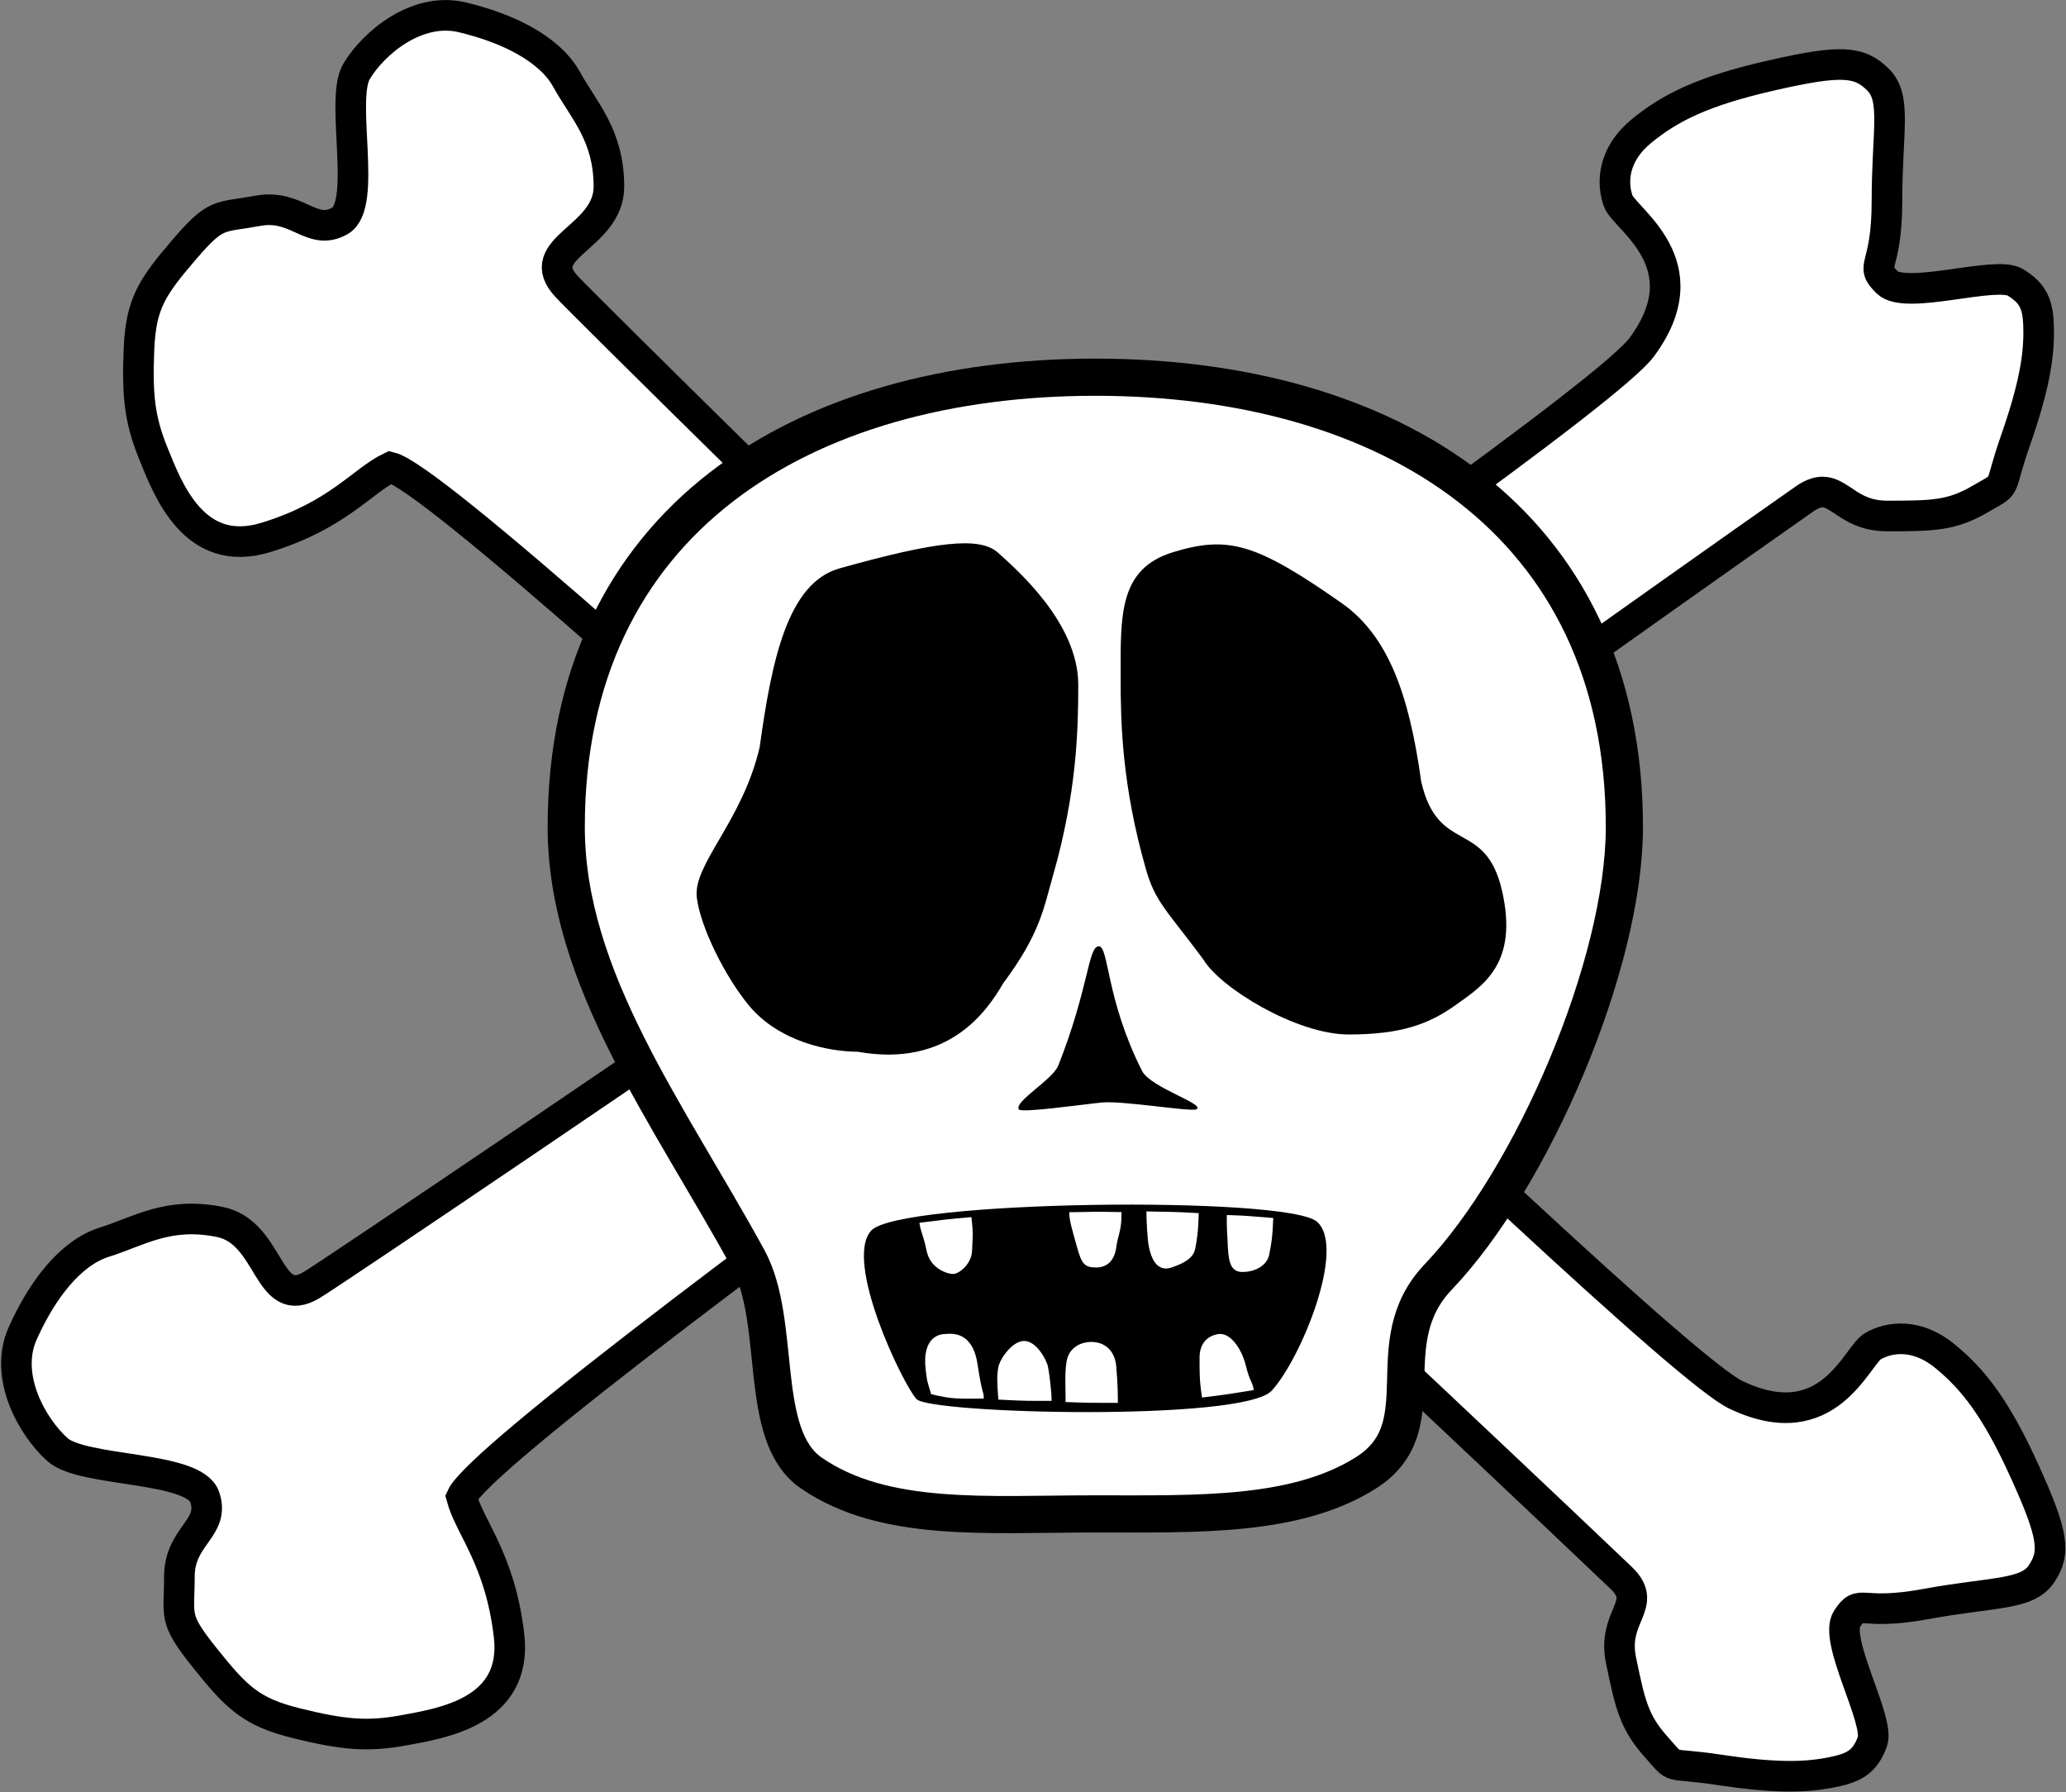 <?xml version="1.0" encoding="UTF-8"?>
<svg width="1890px" height="1639px" viewBox="0 0 1890 1639" version="1.1" xmlns="http://www.w3.org/2000/svg" xmlns:xlink="http://www.w3.org/1999/xlink">
    <rect x="0" y="0" width="1890" height="1639" fill="#808080" stroke="none"/>
    <!-- Generator: Sketch 56.3 (81716) - https://sketch.com -->
    <title>Skull</title>
    <desc>Created with Sketch.</desc>
    <defs>
        <linearGradient x1="6.707%" y1="31.353%" x2="79.076%" y2="75.604%" id="linearGradient-1">
            <stop stop-color="#FFFFFF" offset="0%"></stop>
            <stop stop-color="#FFFFFF" offset="100%"></stop>
        </linearGradient>
    </defs>
    <g id="Page-1" stroke="none" stroke-width="1" fill="none" fill-rule="evenodd">
        <g id="Artboard" transform="translate(-684, -349)">
            <g id="Skull" transform="translate(699, 137)">
                <path d="M363.267,529.735 C419.866,605.989 1537.531,1361.265 1579.207,1386.896 C1620.882,1412.527 1616.582,1339.271 1663.895,1329.632 C1711.207,1319.992 1738.238,1338.351 1769.532,1348.119 C1800.826,1357.886 1826.781,1392.414 1844.294,1431.642 C1861.806,1470.87 1835.542,1517.208 1812.321,1537.948 C1789.101,1558.687 1687.466,1552.555 1677.712,1581.234 C1667.959,1609.913 1700.89,1616.659 1700.89,1653.829 C1700.89,1690.999 1707.003,1691.589 1677.712,1728.228 C1648.422,1764.866 1635.224,1777.9 1593.47,1788.197 C1551.716,1798.494 1529.042,1800.819 1495.18,1794.508 C1461.318,1788.197 1391.209,1777.83 1399.317,1707.961 C1407.424,1638.092 1435.086,1609.694 1442.815,1581.234 C1410.958,1510.853 243.226,688.304 213.948,668.161 C184.671,648.018 181.273,683.943 138.621,683.943 C95.969,683.943 79.328,683.53 53.041,668.161 C26.755,652.793 38.135,663.363 21.395,615.406 C4.655,567.449 0,540.048 0,516.208 C0,492.368 3.331,481.18 21.395,470.216 C39.459,459.252 121.543,487.002 138.621,470.216 C155.699,453.43 138.787,459.586 138.787,395.783 C138.787,331.981 129.725,302.024 146.895,284.895 C164.064,267.766 180.793,266.545 243.812,280.838 C306.831,295.131 336.903,310.269 363.267,331.79 C389.63,353.311 390.639,379.174 384.661,395.818 C378.683,412.462 306.667,453.481 363.267,529.735 Z" id="Path-93" stroke="#000000" stroke-width="28" fill="#FFFFFF" transform="translate(925, 1034.5) scale(-1, 1) translate(-925, -1034.5) "></path>
                <path d="M419.726,537.103 C475.912,612.74 1577.73,1367.879 1618.789,1393.545 C1659.848,1419.212 1654.89,1347.084 1701.107,1338.106 C1747.323,1329.128 1773.971,1347.482 1804.706,1357.428 C1835.44,1367.374 1861.2,1401.626 1878.744,1440.413 C1896.288,1479.2 1871.051,1524.513 1848.532,1544.672 C1826.013,1564.83 1726.457,1557.708 1717.202,1585.822 C1707.947,1613.937 1740.253,1620.927 1740.633,1657.502 C1741.013,1694.076 1747.003,1694.722 1718.704,1730.459 C1690.405,1766.197 1677.619,1778.88 1636.85,1788.565 C1596.081,1798.25 1573.909,1800.294 1540.696,1793.722 C1507.483,1787.15 1438.746,1776.197 1445.97,1707.536 C1453.193,1638.874 1479.982,1611.227 1487.257,1583.306 C1455.352,1513.712 303.836,691.844 274.97,671.71 C246.104,651.577 243.144,686.889 201.391,686.432 C159.638,685.975 143.344,685.391 117.455,669.987 C91.565,654.583 102.813,665.106 85.936,617.739 C69.06,570.372 64.223,543.359 63.967,519.902 C63.736,496.444 66.882,485.472 84.454,474.877 C102.025,464.282 182.662,492.466 199.208,476.132 C215.755,459.798 199.263,465.674 198.611,402.894 C197.959,340.115 188.783,310.541 205.415,293.871 C222.048,277.2 238.411,276.178 300.248,290.917 C362.085,305.656 391.678,320.873 417.705,342.331 C443.732,363.79 444.985,389.249 439.303,405.562 C433.621,421.875 363.541,461.465 419.726,537.103 Z" id="Path-93" stroke="#000000" stroke-width="28" fill="#FFFFFF" transform="translate(974.291, 1039.053) scale(-1, 1) rotate(-79) translate(-974.291, -1039.053) "></path>
                <g id="Head" transform="translate(503, 557)">
                    <path d="M484,1039.648 C576.443,1039.648 667.037,1042.733 731.348,1002.244 C798.585,959.913 739.295,884.141 797.753,822.886 C883.768,732.756 968,537.181 968,411.443 C968,130.947 751.306,3.41060513e-13 484,3.41060513e-13 C216.694,3.41060513e-13 0,130.947 0,411.443 C0,549.912 93.482,673.344 166.236,806.212 C198.19,864.568 174.061,967.779 224.173,1002.244 C291.087,1048.265 384.775,1039.648 484,1039.648 Z" id="Oval" stroke="#000000" stroke-width="34" fill="url(#linearGradient-1)"></path>
                    <path d="M266.512,616.939 C349.853,631.81 385.061,579.535 399.768,554.299 C433.639,508.783 436.648,485.994 445.227,456.057 C467.198,379.387 468.401,322.042 468.401,281.205 C468.401,224.423 411.355,175.303 394.866,160.431 C378.376,145.56 338.265,150.066 250.022,174.852 C202.845,188.103 188.074,257.771 176.932,338.438 C161.301,406.012 115.707,445.686 119.44,475.886 C122.871,503.637 145.697,548.527 166.681,574.127 C194.767,608.391 241.554,616.939 266.512,616.939 Z" id="Oval" fill="#000000"></path>
                    <path d="M651.383,601.166 C699.516,601.166 769.487,557.904 784.194,532.668 C818.065,487.152 828.204,480.082 836.783,450.146 C858.754,373.475 859.958,316.131 859.958,275.294 C859.958,218.512 862.186,175.303 811.825,159.981 C761.464,144.658 736.061,151.869 658.068,206.397 C615.479,236.174 596.12,289.317 584.978,369.983 C569.347,437.558 526.15,403.331 510.997,469.974 C495.844,536.618 528.824,556.605 553.336,574.127 C577.847,591.65 603.251,601.166 651.383,601.166 Z" id="Oval" fill="#000000" transform="translate(683.566, 377.053) scale(-1, 1) translate(-683.566, -377.053) "></path>
                    <path d="M278.991,780.525 C253.587,808.465 307.959,921.127 320.438,934.647 C332.917,948.166 619.039,955.377 645.333,926.986 C671.628,898.595 713.967,796.297 686.781,772.413 C659.595,748.529 304.394,752.584 278.991,780.525 Z" id="Path-92" fill="#000000"></path>
                    <path d="M381.941,934.196 C381.941,926.084 381.05,934.196 376.147,902.2 C371.245,870.204 349.407,875.161 346.287,875.161 C343.168,875.161 324.895,876.513 328.906,908.509 C330.689,920.677 328.906,913.466 333.808,930.14 C353.864,935.097 359.95,934.196 381.941,934.196 Z" id="Oval" fill="#FFFFFF"></path>
                    <path d="M444.016,936.276 C444.016,928.164 442.107,912.114 440.77,905.355 C439.433,898.595 430.074,881.47 418.932,881.47 C407.79,881.47 396.648,898.144 395.311,905.355 C393.974,912.565 393.974,917.973 395.311,935.097 C420.269,936.449 422.025,936.276 444.016,936.276 Z" id="Oval" fill="#FFFFFF"></path>
                    <path d="M504.628,938.079 C504.628,929.967 504.501,920.677 503.164,904.904 C501.827,889.131 491.576,882.371 480.435,882.371 C469.293,882.371 459.488,888.681 457.705,900.397 C455.923,912.114 456.814,920.226 456.814,937.351 C480.435,938.252 482.637,938.079 504.628,938.079 Z" id="Oval" fill="#FFFFFF"></path>
                    <path d="M373.804,820.49 C373.815,812.38 371.654,809.55 370.337,793.782 C369.021,778.013 354.727,770.979 348.977,770.273 C343.226,769.567 330.942,777.46 329.144,789.178 C327.345,800.895 326.006,802.705 325.984,819.827 C349.607,820.696 351.81,820.52 373.804,820.49 Z" id="Oval" fill="#FFFFFF" transform="translate(349.894, 795.377) rotate(173) translate(-349.894, -795.377) "></path>
                    <path d="M645.936,818.596 C645.933,810.485 645.365,805.281 644.022,789.507 C642.679,773.734 639.629,766.725 629.858,767.005 C620.087,767.285 607.661,772.406 605.883,784.122 C604.105,795.838 603.424,800.236 603.43,817.36 C627.052,818.27 623.945,818.588 645.936,818.596 Z" id="Oval" fill="#FFFFFF" transform="translate(624.683, 792.797) rotate(182) translate(-624.683, -792.797) "></path>
                    <path d="M508.384,814.25 C508.385,806.138 506.167,799.22 501.994,782.921 C497.821,766.622 495.283,763.548 484.771,763.302 C474.259,763.056 467.701,769.673 465.916,781.39 C464.131,793.107 460.573,796.407 460.57,813.531 C484.19,814.428 486.392,814.254 508.384,814.25 Z" id="Oval" fill="#FFFFFF" transform="translate(484.477, 788.781) rotate(179) translate(-484.477, -788.781) "></path>
                    <path d="M578.151,815.307 C578.149,807.195 576.738,788.846 575.355,782.95 C573.973,777.053 569.575,759.095 554.519,764.349 C539.463,769.604 534.208,775.244 532.991,781.886 C531.775,788.529 530.334,797.445 530.337,814.569 C553.958,815.475 556.16,815.302 578.151,815.307 Z" id="Oval" fill="#FFFFFF" transform="translate(554.244, 789.358) rotate(181) translate(-554.244, -789.358) "></path>
                    <path d="M624.937,930.464 C624.951,922.354 622.558,922.989 621.248,907.222 C619.937,891.456 611.977,874.794 600.832,874.813 C589.687,874.832 582.361,881.761 580.558,893.478 C578.755,905.194 577.141,912.698 577.111,929.818 C600.737,930.679 602.94,930.502 624.937,930.464 Z" id="Oval" fill="#FFFFFF" transform="translate(601.024, 902.659) rotate(-9) translate(-601.024, -902.659) "></path>
                    <path d="M487.12,520.499 C477.339,520.754 478.116,558.878 450.129,629.557 C444.96,642.611 409.573,662.455 414.029,669.665 C416.215,673.201 471.967,665.158 490.239,663.356 C508.512,661.553 571.258,671.961 576.254,669.665 C586.059,665.158 534.568,649.86 526.785,634.514 C493.624,569.135 496.504,520.256 487.12,520.499 Z" id="Path" fill="#000000"></path>
                </g>
            </g>
        </g>
    </g>
</svg>
